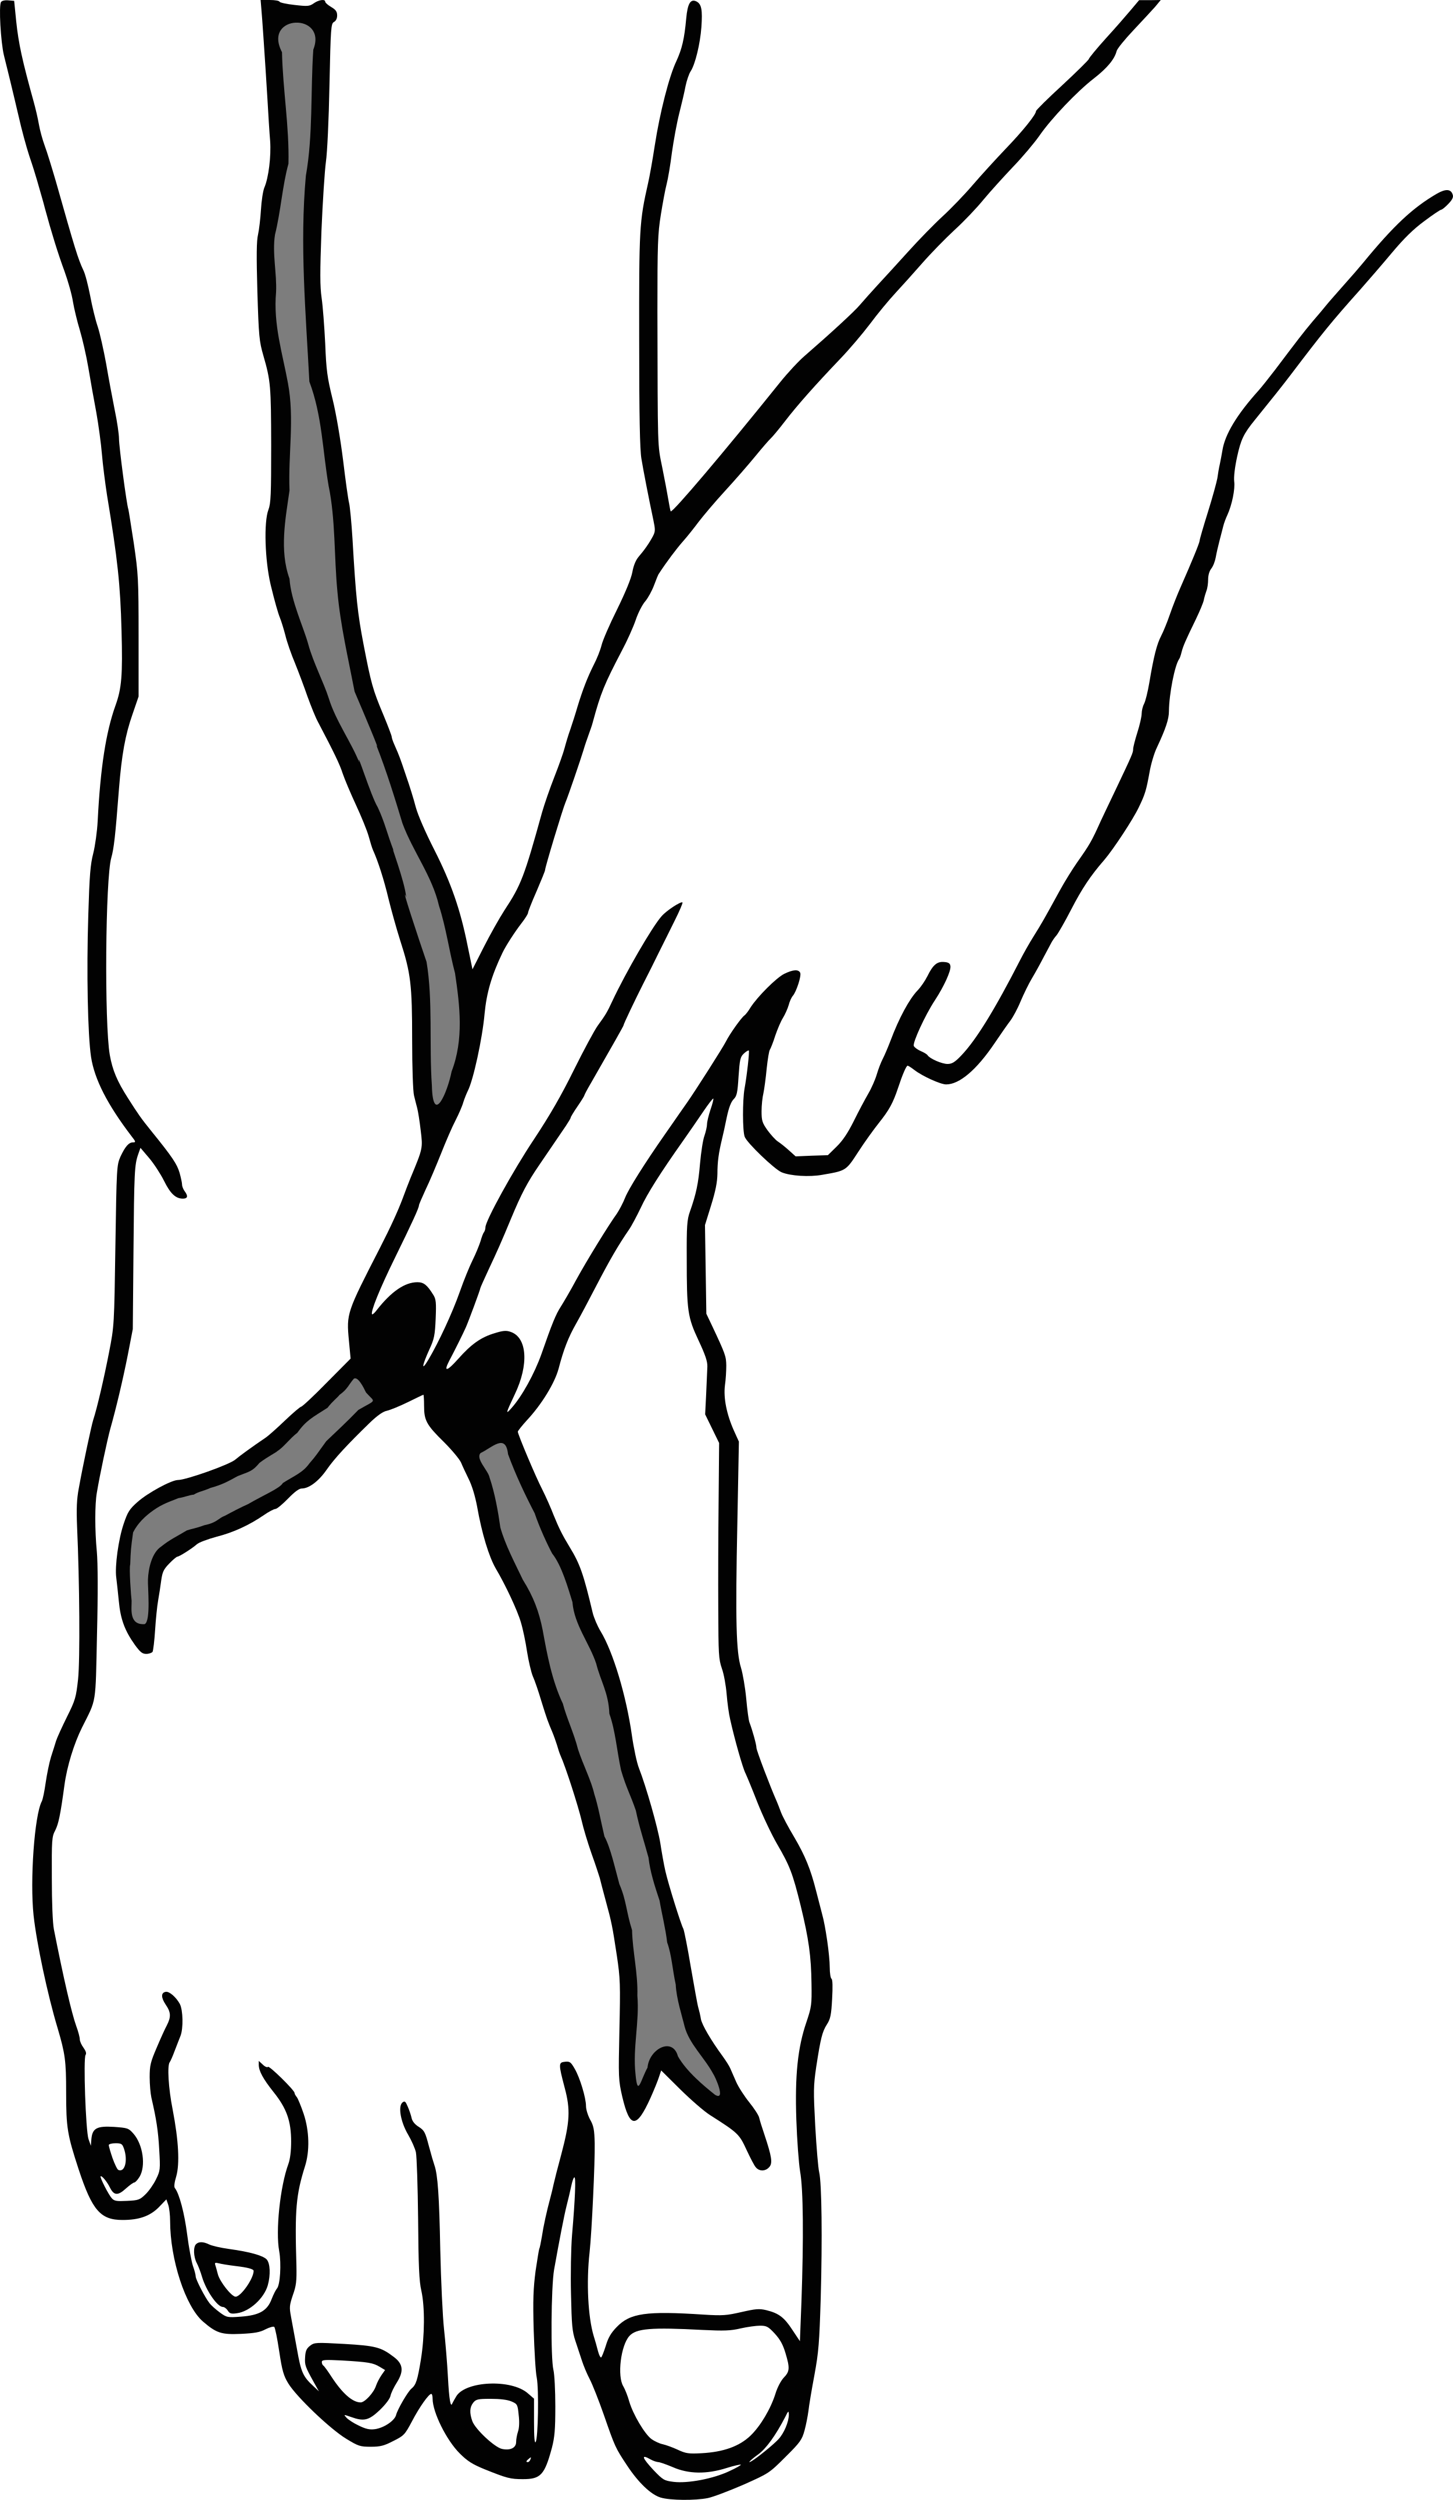 <?xml version="1.0" encoding="UTF-8" standalone="no"?>
<svg
   xmlns:dc="http://purl.org/dc/elements/1.1/"
   xmlns:cc="http://creativecommons.org/ns#"
   xmlns:rdf="http://www.w3.org/1999/02/22-rdf-syntax-ns#"
   xmlns:svg="http://www.w3.org/2000/svg"
   xmlns="http://www.w3.org/2000/svg"
   id="svg12646"
   preserveAspectRatio="xMidYMid meet"
   viewBox="0 0 8524.613 14661.547"
   height="1466.155"
   width="852.461"
   version="1.0">
  <defs
     id="defs12650" />
  <path
     d="M 6.093,12 C 11.093,4 29.093,0 49.093,2 l 34,3 12,120 c 14,132 35,228 102,470 11,39 25,99 31,134 6,36 22,92 34,125 13,34 42,129 66,211 114,403 129,451 161,520 11,21 28,89 40,150 11,60 31,142 44,180 13,39 35,138 50,220 14,83 37,204 50,270 14,66 25,142 25,168 0,46 45,388 55,414 2,7 16,97 32,200 26,178 28,208 28,543 v 355 l -36,105 c -42,120 -63,235 -79,435 -22,286 -30,351 -45,405 -35,121 -41,974 -9,1157 16,90 43,154 107,254 60,94 74,115 137,193 124,153 150,193 165,243 8,28 15,60 15,70 0,11 7,28 15,39 22,29 18,44 -10,44 -43,0 -74,-30 -111,-105 -20,-40 -59,-100 -87,-133 l -51,-60 -13,37 c -22,62 -24,105 -28,571 l -4,455 -29,150 c -30,151 -69,315 -103,435 -17,62 -61,267 -79,375 -12,69 -12,220 0,345 6,66 7,245 1,485 -9,421 -2,375 -87,545 -48,96 -89,229 -104,340 -24,177 -35,227 -54,265 -20,37 -21,56 -20,280 0,143 5,264 12,300 58,294 104,491 131,567 12,32 21,67 21,78 0,12 10,34 22,50 14,20 18,33 12,42 -14,20 1,444 17,493 l 14,40 3,-39 c 6,-64 31,-78 132,-72 81,6 86,7 115,40 56,64 74,190 35,254 -11,17 -24,32 -30,32 -5,0 -28,16 -50,36 -46,42 -69,41 -92,-4 -18,-37 -49,-74 -56,-68 -5,6 46,107 66,129 14,16 29,18 89,15 67,-3 75,-6 108,-38 20,-19 48,-59 62,-88 25,-51 26,-57 19,-175 -6,-110 -17,-180 -46,-305 -5,-23 -10,-77 -10,-120 0,-68 5,-88 41,-172 22,-52 49,-112 60,-132 25,-49 24,-76 -7,-121 -28,-42 -28,-70 0,-75 21,-4 61,31 83,71 19,37 21,143 4,187 -8,19 -23,60 -35,90 -11,30 -24,59 -28,64 -16,19 -8,153 17,279 35,183 42,317 21,391 -11,36 -14,62 -8,69 26,33 56,147 72,272 10,78 26,161 34,185 9,25 16,52 16,61 0,18 54,122 81,157 10,13 37,37 60,54 41,30 45,31 125,25 107,-8 154,-34 180,-104 10,-26 24,-53 30,-60 20,-20 27,-147 14,-220 -22,-117 5,-379 54,-512 10,-27 16,-76 16,-130 0,-121 -26,-195 -103,-291 -62,-78 -87,-124 -87,-161 v -22 l 24,22 c 13,13 27,18 30,13 6,-10 156,137 156,153 0,5 6,16 13,24 7,9 25,53 40,97 34,101 37,220 8,310 -52,166 -60,250 -50,580 2,94 -1,119 -21,175 -20,60 -21,71 -11,125 6,32 22,118 35,190 24,137 35,162 97,219 l 32,30 -28,-50 c -53,-95 -56,-104 -53,-151 2,-37 9,-51 30,-67 25,-19 34,-19 200,-10 185,11 215,19 290,76 55,41 60,83 19,149 -18,28 -35,64 -38,79 -3,17 -29,51 -63,84 -65,61 -92,68 -170,40 -43,-15 -43,-15 -25,5 10,11 42,32 72,46 41,20 63,25 94,21 53,-7 117,-50 125,-84 9,-34 68,-135 89,-153 28,-23 36,-49 56,-169 23,-143 24,-311 3,-406 -13,-55 -17,-146 -19,-420 -2,-192 -8,-369 -13,-392 -5,-23 -26,-70 -46,-104 -43,-73 -60,-165 -33,-188 14,-11 18,-7 32,26 9,21 19,51 22,66 4,18 19,37 42,51 33,21 38,32 59,112 13,49 28,100 33,114 19,54 28,179 34,495 4,182 14,391 22,465 8,74 19,202 23,283 7,133 16,181 26,152 2,-5 13,-24 23,-41 55,-90 322,-102 419,-18 l 37,32 v 135 c 0,91 3,130 10,119 14,-26 19,-308 6,-377 -7,-33 -14,-159 -18,-280 -5,-178 -2,-244 11,-345 10,-68 20,-128 22,-132 3,-4 9,-36 15,-70 9,-61 28,-148 51,-233 6,-22 14,-56 18,-75 4,-19 24,-98 45,-175 51,-192 54,-263 20,-390 -37,-141 -37,-149 2,-153 28,-3 34,2 56,40 31,52 67,172 67,220 0,20 11,55 24,79 21,37 25,59 27,139 2,113 -17,519 -30,640 -20,176 -9,380 24,490 8,25 19,64 25,88 6,23 14,40 19,38 4,-3 16,-33 27,-68 14,-47 30,-75 64,-110 79,-82 172,-95 510,-73 112,7 135,5 222,-15 84,-19 104,-21 146,-11 73,18 105,42 153,116 l 44,66 9,-233 c 13,-369 11,-659 -8,-763 -8,-49 -18,-186 -22,-303 -9,-259 8,-423 59,-572 30,-89 32,-103 30,-224 -2,-164 -16,-263 -63,-457 -48,-194 -64,-235 -139,-364 -33,-57 -85,-167 -115,-243 -30,-77 -62,-154 -70,-171 -16,-30 -64,-199 -90,-316 -8,-33 -17,-100 -21,-150 -4,-49 -16,-117 -28,-150 -19,-55 -20,-84 -21,-350 -1,-159 0,-444 2,-631 l 3,-341 -41,-84 -41,-84 6,-120 c 3,-66 6,-138 7,-160 1,-30 -12,-69 -52,-154 -64,-137 -69,-171 -69,-483 -1,-187 2,-225 18,-270 38,-108 50,-166 60,-284 6,-66 17,-140 26,-163 8,-24 15,-54 15,-68 0,-13 9,-51 20,-84 12,-34 19,-63 17,-66 -3,-2 -30,33 -61,79 -31,46 -83,121 -116,168 -135,191 -210,310 -248,392 -23,48 -54,107 -70,130 -64,93 -114,180 -189,324 -43,83 -97,185 -121,227 -46,81 -73,150 -103,265 -23,84 -99,209 -186,302 -29,32 -53,62 -53,67 0,15 104,263 144,340 20,40 50,107 66,149 31,76 50,115 95,189 60,98 81,159 134,383 7,29 28,79 47,110 73,120 150,377 183,608 11,78 30,166 42,195 42,108 110,346 125,439 8,52 21,127 30,165 17,75 90,309 105,337 5,10 25,111 44,225 20,115 39,222 44,238 5,17 12,46 15,66 6,34 59,125 128,219 18,25 38,56 44,70 6,14 22,50 35,80 13,30 48,84 77,120 29,36 55,76 58,90 3,14 17,59 31,100 43,129 49,167 28,190 -22,25 -57,26 -78,2 -9,-9 -33,-56 -55,-103 -43,-93 -49,-99 -214,-204 -35,-22 -113,-90 -175,-151 l -112,-111 -12,36 c -6,20 -29,77 -51,126 -82,181 -121,179 -165,-7 -23,-100 -23,-111 -17,-393 6,-266 5,-302 -15,-435 -26,-171 -30,-194 -66,-325 -15,-55 -30,-113 -34,-130 -5,-16 -26,-82 -49,-145 -22,-63 -48,-149 -57,-190 -22,-92 -95,-319 -125,-385 -5,-11 -14,-38 -20,-60 -7,-22 -19,-56 -27,-75 -27,-64 -31,-74 -64,-180 -17,-58 -40,-125 -51,-149 -10,-24 -25,-89 -34,-145 -8,-55 -24,-132 -36,-171 -19,-67 -90,-219 -147,-315 -41,-71 -82,-206 -110,-365 -12,-63 -30,-122 -49,-160 -16,-33 -37,-77 -45,-97 -9,-20 -54,-74 -100,-120 -103,-101 -117,-127 -117,-213 0,-36 -2,-65 -4,-65 -2,0 -43,20 -92,44 -49,24 -104,46 -122,50 -22,4 -55,27 -98,68 -134,130 -210,212 -255,277 -47,68 -104,111 -147,111 -16,0 -43,21 -81,60 -32,33 -65,60 -73,60 -9,0 -39,16 -68,36 -86,59 -179,102 -278,127 -51,14 -103,33 -115,44 -28,25 -104,73 -115,73 -4,0 -26,18 -47,40 -33,34 -40,49 -47,98 -4,31 -12,84 -18,117 -6,33 -14,112 -18,175 -4,63 -11,121 -15,128 -5,6 -21,12 -37,12 -23,0 -35,-10 -66,-52 -60,-84 -85,-151 -95,-258 -5,-52 -12,-115 -15,-138 -9,-65 13,-226 44,-316 23,-68 33,-85 82,-128 60,-53 198,-128 237,-128 47,0 304,-91 336,-120 27,-23 99,-75 180,-130 12,-8 61,-51 109,-97 48,-46 92,-83 97,-83 6,0 74,-63 150,-141 l 140,-141 -10,-106 c -15,-159 -13,-163 182,-543 63,-123 105,-215 133,-289 13,-36 34,-90 46,-120 74,-178 73,-175 60,-282 -6,-51 -15,-109 -20,-128 -5,-19 -14,-53 -19,-75 -6,-23 -11,-163 -11,-326 0,-326 -8,-391 -70,-583 -21,-66 -52,-177 -69,-246 -26,-110 -62,-222 -91,-285 -5,-11 -16,-47 -25,-80 -9,-33 -43,-116 -75,-185 -32,-69 -67,-152 -78,-185 -17,-53 -49,-119 -144,-300 -15,-27 -42,-95 -62,-150 -19,-55 -52,-143 -73,-195 -22,-52 -48,-126 -57,-165 -10,-38 -24,-83 -31,-100 -12,-29 -32,-100 -55,-195 -34,-144 -41,-369 -13,-441 14,-38 16,-88 16,-379 -1,-348 -3,-376 -46,-525 -24,-83 -27,-112 -35,-375 -6,-212 -5,-298 4,-335 6,-27 14,-93 17,-145 3,-52 12,-111 20,-130 25,-58 40,-183 34,-272 -4,-46 -11,-157 -16,-248 -15,-244 -31,-479 -36,-532 l -4,-48 h 54 c 29,0 55,4 57,10 1,5 41,14 88,19 77,9 87,8 112,-9 29,-21 68,-27 68,-10 0,6 16,20 35,31 27,16 35,27 35,50 0,17 -7,32 -19,38 -17,10 -19,33 -26,368 -4,207 -13,398 -21,453 -7,52 -19,233 -26,403 -9,247 -9,324 1,395 7,48 16,168 21,267 6,156 12,199 43,325 21,85 46,233 62,360 14,118 30,231 35,250 5,19 14,114 20,210 20,347 30,438 65,620 44,228 54,265 116,412 27,65 49,123 49,129 0,6 7,27 16,47 30,68 33,77 68,181 20,57 46,140 57,184 13,48 57,149 109,251 99,195 153,351 195,561 l 29,140 66,-130 c 36,-71 91,-169 122,-217 97,-147 116,-197 220,-573 14,-49 47,-144 73,-210 26,-66 53,-142 60,-170 7,-27 22,-77 34,-110 11,-33 30,-91 41,-130 31,-101 58,-171 95,-245 19,-36 39,-87 46,-115 6,-27 47,-122 91,-210 50,-102 83,-182 90,-220 7,-39 20,-70 37,-90 33,-38 63,-81 84,-121 14,-27 14,-38 2,-95 -29,-137 -58,-287 -70,-359 -9,-54 -13,-249 -13,-695 -1,-658 1,-694 52,-920 9,-38 27,-140 40,-225 29,-187 83,-401 126,-491 33,-72 47,-130 58,-251 8,-89 26,-117 61,-99 29,16 35,49 28,150 -7,97 -36,218 -63,259 -10,15 -23,54 -30,87 -6,33 -23,105 -37,160 -14,55 -33,159 -43,230 -9,72 -23,155 -31,185 -8,30 -23,111 -34,180 -18,111 -20,173 -20,565 2,828 0,777 28,915 14,69 30,154 36,190 6,36 12,67 14,69 9,11 314,-349 641,-756 45,-56 110,-126 144,-155 152,-132 296,-264 327,-302 19,-22 64,-73 100,-112 36,-39 118,-128 181,-198 63,-70 155,-164 203,-208 49,-45 128,-127 175,-182 48,-56 134,-150 192,-211 104,-108 180,-203 180,-223 0,-6 70,-75 155,-153 85,-79 155,-148 155,-153 1,-6 45,-60 100,-121 55,-60 121,-136 147,-167 l 48,-57 h 64 l 63,-1 -33,40 c -19,21 -76,83 -127,137 -51,54 -96,109 -99,123 -12,47 -55,99 -132,159 -100,77 -252,237 -321,337 -30,43 -100,126 -156,184 -55,58 -133,144 -172,191 -39,48 -115,128 -170,178 -54,50 -139,137 -188,193 -49,56 -121,136 -159,177 -39,42 -106,123 -149,181 -44,58 -122,150 -175,205 -146,153 -251,271 -324,366 -36,47 -74,92 -83,100 -9,8 -50,55 -90,104 -41,50 -121,142 -179,205 -58,63 -126,144 -153,179 -26,35 -68,88 -93,116 -38,43 -96,120 -141,189 -5,6 -17,37 -29,69 -12,32 -35,74 -51,93 -17,19 -43,69 -57,112 -15,43 -51,123 -80,177 -104,199 -124,247 -171,420 -4,17 -16,50 -25,75 -9,25 -23,65 -30,90 -15,50 -91,273 -105,305 -17,40 -120,381 -120,397 0,6 -23,62 -50,125 -28,63 -50,120 -50,126 0,7 -17,34 -38,61 -41,53 -95,137 -113,176 -63,132 -92,231 -104,355 -13,146 -66,389 -98,452 -8,16 -20,46 -27,68 -6,22 -27,70 -46,107 -19,36 -57,124 -85,195 -28,70 -68,165 -90,210 -21,46 -39,87 -39,92 0,15 -39,100 -140,306 -92,187 -146,322 -135,333 3,3 15,-8 27,-24 85,-109 165,-164 239,-164 37,0 57,16 93,74 16,25 18,45 14,140 -4,96 -9,120 -35,176 -46,101 -51,137 -8,65 61,-103 141,-275 185,-400 23,-66 57,-149 75,-185 18,-36 38,-85 46,-110 7,-25 16,-49 21,-54 4,-6 8,-18 8,-28 0,-38 161,-331 286,-518 92,-139 159,-255 233,-405 57,-115 120,-232 140,-260 46,-63 55,-78 86,-145 78,-166 233,-434 288,-496 28,-33 115,-90 123,-81 3,2 -17,49 -44,103 -27,54 -69,140 -94,189 -24,50 -65,131 -90,180 -49,97 -118,241 -118,249 0,4 -66,120 -191,338 -22,37 -39,70 -39,73 0,3 -18,32 -40,64 -22,32 -40,62 -40,66 0,4 -13,25 -28,48 -58,85 -98,144 -158,232 -69,101 -103,166 -163,310 -61,147 -80,189 -133,302 -26,56 -48,105 -48,108 0,8 -69,194 -85,230 -14,32 -65,135 -98,197 -34,66 -13,62 52,-11 77,-87 134,-128 215,-152 48,-15 68,-17 93,-8 98,32 109,192 25,367 -54,114 -55,121 -19,80 61,-68 135,-202 176,-318 62,-178 84,-232 114,-278 15,-24 56,-93 89,-155 63,-115 191,-323 239,-389 14,-21 37,-64 49,-95 21,-52 112,-197 235,-373 25,-36 61,-87 80,-115 19,-27 41,-59 49,-70 51,-73 207,-318 226,-355 24,-48 93,-144 110,-155 6,-4 22,-24 35,-46 41,-64 153,-176 199,-198 51,-25 84,-27 93,-5 7,19 -23,111 -44,135 -8,9 -19,34 -24,54 -6,21 -21,54 -33,74 -13,20 -33,68 -46,106 -12,39 -27,75 -31,81 -5,6 -13,56 -19,111 -5,55 -14,120 -19,144 -6,24 -11,72 -11,106 0,56 4,68 35,112 20,27 47,57 61,66 14,9 43,32 65,52 l 39,35 94,-4 95,-3 51,-50 c 36,-35 66,-80 101,-150 27,-55 65,-126 84,-159 19,-32 42,-84 51,-115 9,-31 25,-72 35,-91 10,-19 30,-66 45,-105 50,-134 110,-244 158,-295 19,-19 45,-57 59,-85 33,-67 57,-87 99,-83 25,2 34,8 36,24 4,28 -38,120 -92,202 -56,85 -130,246 -123,266 4,9 22,22 40,30 19,8 38,19 41,25 13,20 84,51 117,51 26,0 43,-10 81,-50 87,-91 196,-268 348,-565 17,-33 51,-94 77,-135 48,-77 60,-98 152,-266 30,-55 76,-128 101,-164 76,-108 86,-125 140,-245 10,-22 50,-105 88,-185 97,-204 102,-216 102,-237 0,-10 11,-54 25,-98 14,-44 25,-93 25,-110 0,-16 6,-42 14,-57 8,-15 22,-71 31,-125 26,-155 44,-225 69,-273 13,-25 36,-81 51,-125 15,-44 44,-118 65,-165 64,-145 110,-257 110,-269 0,-7 22,-83 49,-169 27,-86 51,-175 55,-197 3,-22 9,-60 15,-85 5,-25 12,-61 15,-80 15,-93 85,-209 212,-350 17,-19 60,-73 96,-120 136,-180 164,-217 221,-285 33,-38 69,-81 80,-95 11,-14 57,-66 101,-116 45,-50 95,-108 113,-130 183,-223 294,-326 435,-408 52,-30 83,-28 93,6 5,14 -2,29 -26,54 -18,19 -37,34 -42,34 -5,0 -50,30 -99,67 -64,47 -119,101 -191,187 -56,67 -140,164 -186,216 -168,188 -219,251 -408,500 -48,63 -102,131 -209,263 -66,81 -82,115 -104,216 -14,64 -20,119 -17,145 6,43 -13,137 -40,196 -9,19 -20,48 -24,65 -4,16 -14,55 -22,85 -8,30 -18,74 -22,97 -4,23 -15,53 -26,67 -12,15 -19,40 -19,64 0,23 -4,52 -10,67 -5,14 -12,37 -15,52 -2,15 -24,67 -48,117 -61,125 -74,156 -83,191 -4,17 -10,35 -14,40 -26,37 -59,205 -60,306 0,47 -19,103 -71,214 -16,33 -35,98 -43,145 -19,105 -26,129 -63,205 -33,70 -149,246 -202,308 -81,93 -131,168 -195,292 -37,72 -76,139 -85,150 -10,11 -25,32 -32,46 -8,15 -29,55 -48,90 -18,35 -48,89 -66,119 -18,30 -47,90 -65,132 -17,42 -45,94 -61,115 -16,21 -58,81 -93,133 -105,155 -205,240 -283,240 -33,0 -139,-48 -187,-85 -18,-14 -36,-25 -39,-25 -8,0 -31,54 -56,130 -30,90 -53,131 -112,205 -31,39 -86,115 -122,171 -72,111 -71,110 -210,134 -76,14 -189,7 -240,-15 -42,-18 -203,-172 -216,-208 -13,-34 -13,-213 -1,-282 14,-76 30,-219 25,-224 -3,-2 -16,6 -29,18 -21,20 -24,34 -31,134 -6,97 -10,115 -29,134 -15,15 -28,49 -40,105 -9,46 -22,103 -28,128 -20,83 -27,135 -27,204 -1,51 -11,101 -37,185 l -36,116 4,260 4,260 31,65 c 82,174 85,184 86,239 0,31 -3,83 -8,117 -9,73 10,169 53,265 l 29,64 -9,475 c -12,578 -7,760 21,850 11,36 25,118 31,182 6,65 14,128 19,140 17,44 41,130 41,149 0,15 80,226 119,314 5,11 16,40 25,64 9,24 43,88 76,143 66,112 98,191 130,318 12,47 28,108 35,135 20,70 45,243 45,314 0,33 5,63 10,66 7,4 8,47 4,118 -5,94 -10,118 -30,149 -28,44 -37,80 -63,248 -17,116 -17,142 -6,350 7,124 17,245 23,270 15,63 19,389 9,740 -8,260 -12,314 -37,450 -16,85 -32,180 -35,210 -4,30 -14,82 -23,115 -15,54 -25,69 -112,155 -95,95 -97,96 -245,162 -83,36 -177,72 -210,79 -74,15 -222,14 -277,-3 -57,-17 -131,-88 -197,-188 -69,-104 -71,-109 -136,-296 -29,-83 -66,-177 -83,-210 -17,-32 -37,-81 -46,-109 -9,-27 -26,-79 -38,-115 -19,-56 -22,-93 -26,-275 -3,-115 0,-271 6,-345 19,-223 23,-340 14,-340 -5,0 -13,24 -19,53 -6,28 -18,80 -27,114 -15,60 -41,195 -73,373 -18,103 -21,521 -4,590 6,25 11,120 11,213 0,137 -4,181 -20,243 -43,160 -66,184 -170,184 -74,0 -93,-5 -225,-58 -71,-29 -101,-48 -145,-92 -78,-77 -160,-242 -160,-322 0,-15 -3,-28 -8,-28 -14,0 -68,75 -112,159 -43,81 -48,86 -110,117 -54,28 -76,34 -132,34 -63,0 -73,-3 -145,-47 -94,-57 -293,-247 -340,-325 -27,-44 -36,-75 -53,-188 -11,-74 -24,-138 -29,-143 -4,-4 -27,2 -51,14 -33,18 -65,23 -144,27 -115,5 -144,-4 -224,-73 -102,-89 -192,-363 -192,-589 0,-35 -5,-77 -11,-95 l -11,-32 -43,45 c -52,53 -116,76 -214,76 -129,0 -178,-56 -257,-295 -67,-205 -74,-244 -74,-455 0,-184 -6,-226 -50,-375 -59,-196 -123,-497 -141,-661 -22,-205 5,-587 48,-669 6,-11 16,-60 23,-110 7,-49 21,-117 31,-150 11,-33 24,-76 30,-95 6,-19 35,-82 64,-141 49,-98 53,-113 65,-220 12,-113 9,-569 -6,-899 -4,-102 -2,-156 10,-220 25,-139 74,-368 85,-403 22,-66 64,-247 93,-397 30,-154 30,-157 37,-625 7,-458 8,-471 29,-520 28,-60 49,-85 74,-85 18,0 17,-4 -9,-37 -141,-185 -217,-333 -237,-465 -19,-127 -27,-495 -16,-833 7,-232 12,-294 29,-360 11,-44 23,-129 26,-190 16,-312 48,-519 104,-676 37,-102 43,-179 36,-439 -7,-272 -23,-420 -85,-795 -11,-71 -25,-180 -30,-241 -5,-61 -20,-172 -33,-245 -14,-74 -35,-192 -47,-264 -12,-71 -35,-170 -50,-220 -15,-49 -33,-124 -40,-165 -6,-41 -29,-122 -50,-180 -37,-100 -77,-229 -115,-370 -9,-36 -21,-76 -25,-90 -4,-14 -13,-45 -20,-70 -7,-25 -27,-90 -46,-145 -18,-55 -46,-158 -62,-230 C 93.093,614 71.093,519 60.093,475 c -11,-44 -27,-111 -37,-150 C 4.093,246 -7.907,32 6.093,12 Z M 660.093,12657 c 13,36 28,68 35,70 38,15 56,-57 32,-126 -10,-28 -15,-31 -50,-31 -22,0 -39,5 -39,11 0,6 10,41 22,76 z m 1237,1217 c 5,3 26,32 46,63 65,100 125,153 173,153 24,0 77,-57 90,-98 6,-18 21,-46 32,-62 l 21,-30 -32,-19 c -38,-23 -66,-28 -222,-37 -101,-5 -117,-4 -117,9 0,9 4,18 9,21 z m 874,326 c 17,47 132,155 175,163 49,10 82,-7 82,-41 0,-16 5,-43 11,-61 7,-20 9,-56 4,-97 -6,-62 -8,-65 -43,-80 -24,-10 -67,-15 -122,-15 -76,0 -86,3 -102,23 -21,27 -22,60 -5,108 z m 326,240 c 5,0 12,-7 15,-16 5,-14 4,-15 -9,-4 -17,14 -19,20 -6,20 z m 560,-444 c 10,17 26,57 35,90 22,74 89,188 130,219 17,12 46,26 65,30 18,4 58,18 88,32 49,23 65,25 141,21 128,-7 221,-40 287,-103 59,-57 119,-158 147,-248 11,-36 32,-75 48,-92 35,-36 37,-56 10,-145 -15,-50 -31,-79 -63,-114 -38,-41 -48,-46 -86,-46 -23,0 -74,7 -114,16 -59,14 -98,15 -222,9 -304,-16 -391,-9 -431,36 -50,56 -72,235 -35,295 z m 178,492 c 55,57 61,61 117,68 83,10 231,-18 325,-62 41,-19 72,-36 69,-39 -2,-2 -40,6 -84,20 -117,37 -223,35 -314,-5 -38,-16 -77,-30 -87,-30 -10,-1 -29,-7 -43,-15 -59,-34 -53,-12 17,63 z m 575,-54 c 31,-18 126,-95 155,-126 34,-35 63,-104 63,-147 -1,-24 -3,-23 -21,14 -56,108 -112,186 -159,220 -46,33 -68,57 -38,39 z"
     id="path9696"
     style="fill:#020202;stroke:none" />
  <path
     d="m 1150.093,13162 c 16,-16 43,-15 76,1 15,8 67,20 117,27 124,17 201,39 222,62 20,23 23,90 6,151 -22,77 -107,154 -181,164 -34,5 -43,2 -54,-16 -7,-11 -20,-21 -29,-21 -32,0 -98,-96 -122,-177 -8,-28 -22,-64 -31,-81 -19,-37 -21,-93 -4,-110 z m 128,176 c 11,44 81,132 104,132 31,0 105,-105 106,-151 0,-11 -31,-20 -107,-29 -40,-5 -84,-12 -98,-16 -19,-5 -24,-3 -21,7 3,8 10,34 16,57 z"
     id="path9698"
     style="fill:#020202;stroke:none" />
  <path
     id="path10209"
     d="m 764.016,9175.067 c 2.859,-80.672 3.962,-95.992 16.819,-187.518 26.658,-53.602 71.271,-96.19 119.683,-130.177 54.014,-38.056 95.383,-50.08 146.481,-70.983 31.641,-4.43 66.734,-19.027 89.426,-20.322 31.558,-19.028 52.246,-18.999 99,-39.75 70.056,-19.25 102.5,-38.203 158.921,-69.04 68.526,-27.538 84.585,-25.281 128.256,-77.868 54.737,-40.836 98.337,-60.814 103.823,-68.342 37.361,-22.604 72.734,-73.386 117.438,-107.5 54.028,-74.558 87.742,-89.323 177.703,-147.016 29.987,-39.33 55.592,-56.676 70.938,-76.322 46.654,-32.804 52.959,-59.471 83.432,-94.293 24.017,-14.918 56.635,50.132 71.302,80.74 54.674,62.056 66.43,37.785 -44.812,102.391 -64.649,67.587 -137.172,134.365 -188.117,183.192 -51.208,69.739 -56.346,81.798 -99.711,131.261 -38.478,54.151 -89.657,72.358 -155,114.19 -17.227,31.579 -116.033,71.864 -202.312,122.794 -46.59,20.982 -88.903,43.137 -135.85,68.367 -43.866,16.598 -45.048,40.41 -122.783,56.464 -55.61,20.135 -66.525,18.552 -102.305,30.28 -56.1,34.102 -98.583,52.838 -150.213,94.419 -54.474,34.916 -76.108,128.497 -78.191,195.114 -2.255,36.357 18.335,241.295 -18.936,260.211 -93.891,6.659 -76.046,-90.785 -76.826,-136.966 -2.938,-20.669 -15.908,-192.8 -8.164,-213.326 z"
     style="fill:#7d7d7d;stroke:none" />
  <path
     id="path10489"
     d="m 1613.425,1376.066 c 34.31,-138.055 43.132,-287.213 79,-416 5.14,-216.261 -33.247,-435.548 -38,-654 -116.494,-223.343 269.392,-233.59 183.61,-14.773 -16.586,247.925 -1.125,501.005 -43.61,739.773 -36.433,402.504 -0.344,805.434 20.563,1207.109 75.147,199.089 77.557,405.325 112.938,611.266 40.989,196.414 31.655,416.184 51.859,622.531 17.66,196.941 63.842,392.685 100.641,584.094 65.653,154.049 155.958,367.823 126.875,312.75 58.668,148.503 109.461,312.791 153.875,460 61.301,165.672 174.707,310.322 214.25,483.25 42.363,130.51 58.38,259.896 94.25,396.125 28.148,189.779 52.317,388.201 -20.156,575.896 -24.555,124.731 -109.802,320.827 -115.719,82.853 -16.627,-238.251 6.58,-503.332 -31.375,-725.875 -42.207,-122.137 -157.417,-471.122 -119.625,-379.25 -5.989,-89.327 -102.548,-338.612 -71.375,-267.75 -41.736,-107.288 -52.122,-166.899 -95,-259 -41.153,-67.668 -126.981,-347.547 -109,-264 -44.357,-113.51 -138.392,-244.843 -178,-374 -28.709,-91.259 -92.561,-213.092 -121,-319 -27.177,-99.352 -101.368,-253.939 -109.875,-383.75 -60.421,-167.119 -23.335,-353.407 0.047,-518.031 -8.614,-210.733 30.038,-419.49 -9.076,-628.305 -31.939,-175.146 -86.885,-345.479 -69.842,-534.193 5.199,-112.391 -23.608,-226.97 -6.254,-337.721 z"
     style="fill:#7d7d7d;stroke:none" />
  <path
     id="path11005"
     d="m 2819.425,8522.067 c 69.777,-33.559 147.563,-117.524 161.25,6.75 44.108,120.064 97.944,234.256 156.262,346.537 27.523,82.583 76.421,187.344 102.488,235.713 56.533,70.95 93.389,203.084 119,285 10.317,132.694 100.694,242.853 139.5,361.125 26.147,103.757 72.604,171.106 77.125,293.625 35.194,98.032 44.136,217.186 68.375,330.25 31.371,107.298 54.7,142.645 87.25,238.25 18.288,90.611 50.126,187.195 74.003,275.008 9.65,83.741 35.352,163.544 64.95,252.434 13.356,78.687 35.011,162.954 44.547,245.308 26.791,73.72 30.713,157.757 50.25,247 4.213,85.783 37.321,184.035 52,246 27.399,102.914 115.68,180.737 167.766,277.805 9.009,10.451 78.306,162.413 11.234,123.195 -65.862,-52.109 -168.014,-137.301 -218,-226 -31.291,-115.996 -168.816,-43.548 -178.5,66.25 -41.053,74.606 -57.764,177.773 -70.502,37.497 -16.929,-154.541 24.029,-305.169 10.932,-459.976 4.143,-129.74 -28.314,-258.658 -31.055,-383.521 -34.461,-108.08 -33.001,-174.446 -74.375,-269.875 -26.784,-97.385 -51.758,-213.592 -87.75,-280.094 -21.657,-91.581 -37.35,-181.351 -59.375,-248.031 -17.536,-79.024 -66.967,-174.067 -95.844,-263.656 -23.075,-92.457 -67.143,-183.367 -88.531,-266.594 -64.563,-136.318 -92.638,-289.114 -118.375,-431 -22.134,-111.546 -54.404,-196.417 -116.346,-295.583 -49.535,-103.619 -103.407,-204.886 -132.03,-306.417 -12.803,-91.011 -32.33,-202.144 -63.25,-293 -7.36,-40.912 -84.036,-110.754 -53,-144 z"
     style="fill:#7d7d7d;stroke:none" />
</svg>
